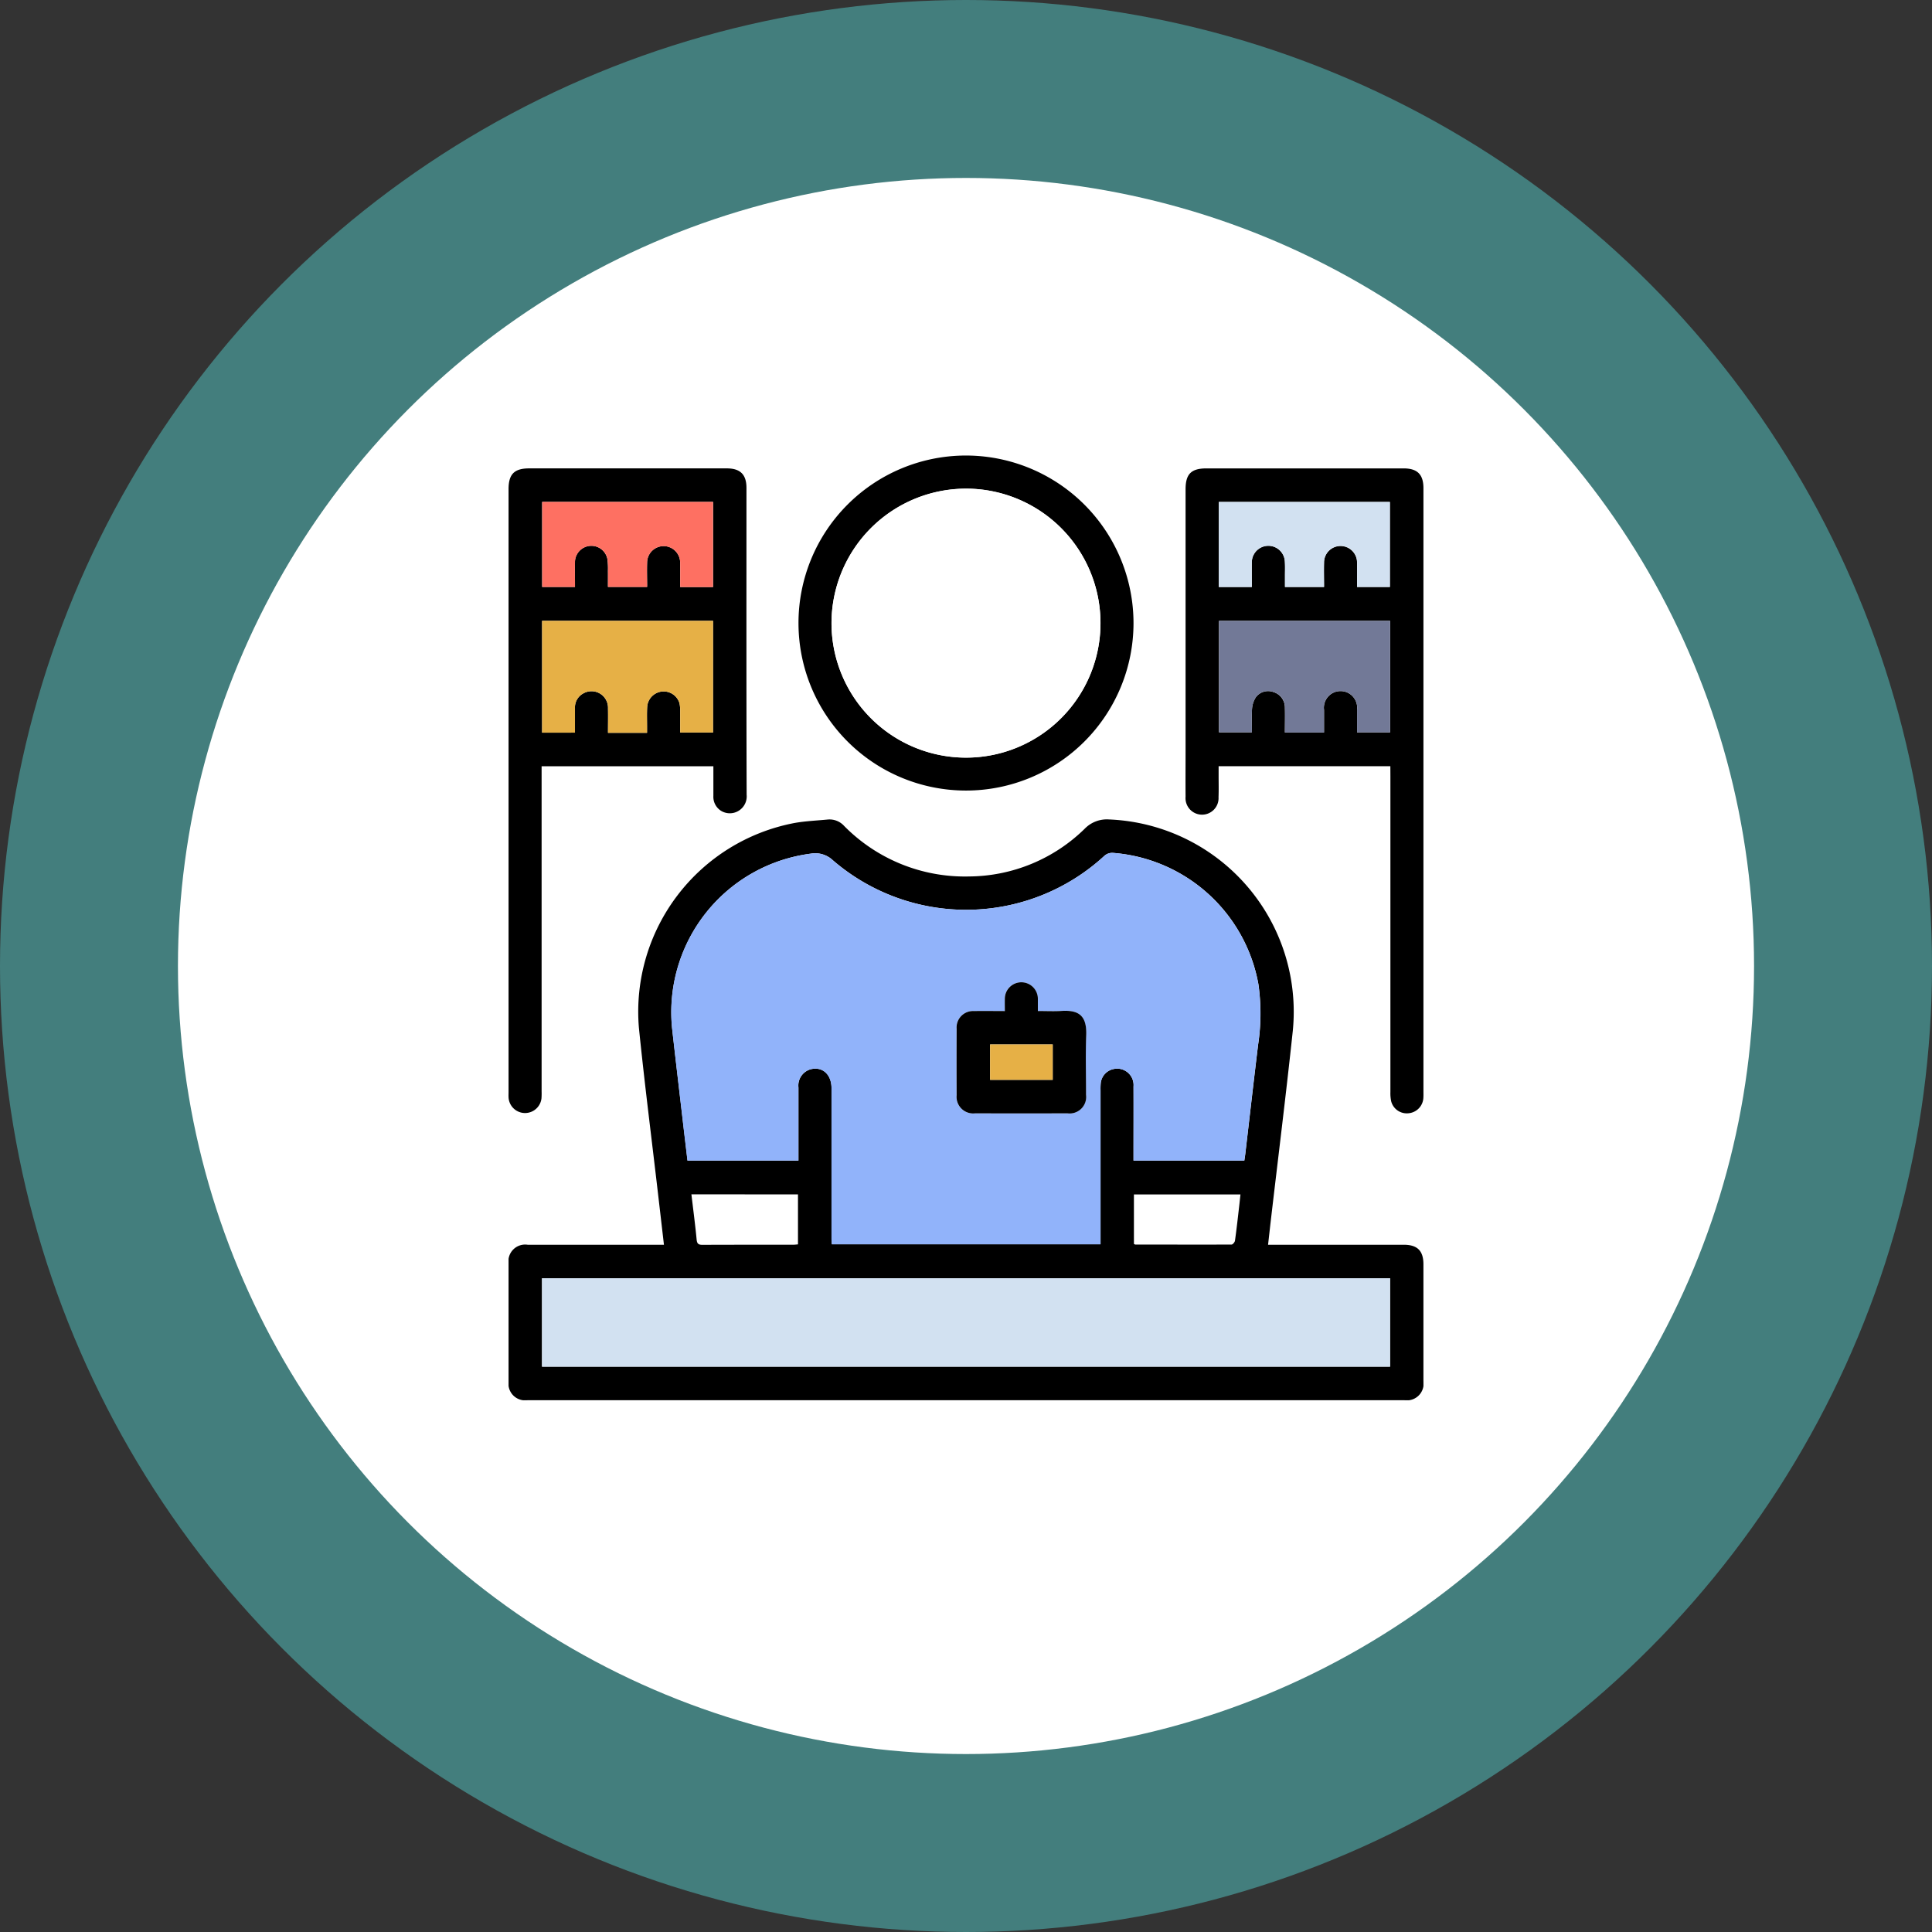 <svg xmlns="http://www.w3.org/2000/svg" xmlns:xlink="http://www.w3.org/1999/xlink" width="152" height="152" viewBox="0 0 152 152">
  <rect x="0" y="0" width="152" height="152" fill="#333333" stroke="none"/>
  <defs>
    <clipPath id="clip-path">
      <rect id="Rectángulo_361321" data-name="Rectángulo 361321" width="71.979" height="74.325" fill="none"/>
    </clipPath>
  </defs>
  <g id="Grupo_1025441" data-name="Grupo 1025441" transform="translate(7.173 7)">
    <g id="Grupo_1020472" data-name="Grupo 1020472">
      <circle id="Elipse_8460" data-name="Elipse 8460" cx="76" cy="76" r="76" transform="translate(-7.173 -7)" fill="#57dbd8" opacity="0.45"/>
      <circle id="Elipse_8461" data-name="Elipse 8461" cx="62" cy="62" r="62" transform="translate(6.827 7)" fill="#fff"/>
      <g id="Grupo_1025456" data-name="Grupo 1025456" transform="translate(32.838 28.84)">
        <g id="Grupo_1025455" data-name="Grupo 1025455" clip-path="url(#clip-path)">
          <path id="Trazado_765674" data-name="Trazado 765674" d="M12.225,373.182l-.459-3.954c-.508-4.379-1.069-8.752-1.513-13.138A15.111,15.111,0,0,1,22.49,340c.867-.155,1.756-.19,2.635-.275a1.551,1.551,0,0,1,1.28.509,13.33,13.33,0,0,0,9.841,3.971,13.116,13.116,0,0,0,9.081-3.753,2.427,2.427,0,0,1,1.914-.732A15.146,15.146,0,0,1,61.7,356.348c-.534,5.025-1.161,10.041-1.746,15.06-.066.57-.127,1.14-.2,1.773H70.433c1.069,0,1.544.475,1.544,1.538q0,4.592,0,9.184a1.318,1.318,0,0,1-1.486,1.51H1.482A1.315,1.315,0,0,1,0,383.94q0-4.634,0-9.269a1.318,1.318,0,0,1,1.506-1.49q5.1,0,10.2,0Zm45.663-6.621c.03-.208.06-.387.081-.566.335-2.859.659-5.719,1.007-8.576a16.351,16.351,0,0,0,.019-4.74,12.607,12.607,0,0,0-11.4-10.326.928.928,0,0,0-.752.262,16.055,16.055,0,0,1-21.327.316,2.015,2.015,0,0,0-1.729-.522,12.58,12.58,0,0,0-10.92,13.726c.262,2.344.54,4.686.813,7.029.131,1.127.268,2.254.4,3.394h8.729c0-.49,0-.95,0-1.411q0-2.17,0-4.34a1.328,1.328,0,0,1,.979-1.438c.928-.223,1.626.428,1.625,1.5q-.006,5.92,0,11.839c0,.147.017.294.026.434H46.573v-.486q0-5.814,0-11.629a5.281,5.281,0,0,1,.014-.547,1.269,1.269,0,0,1,.991-1.12,1.292,1.292,0,0,1,1.59,1.369c.008,1.784,0,3.567,0,5.351v.478Zm11.466,9.255H2.632v6.957H69.353Zm-54.968-6.6c.144,1.225.3,2.392.411,3.562.033.329.15.411.466.41,2.371-.012,4.742-.006,7.113-.008.133,0,.266-.019.394-.028v-3.935Zm34.815,3.9c.057.027.082.049.107.049,2.525,0,5.05.012,7.575,0,.093,0,.252-.189.268-.306.126-.9.226-1.809.331-2.714.035-.3.064-.6.1-.924H49.2Z" transform="translate(0 -311.09)"/>
          <path id="Trazado_765675" data-name="Trazado 765675" d="M16.115,35.436H2.6V36q0,12.512,0,25.024a5.237,5.237,0,0,1-.011.547A1.3,1.3,0,0,1,0,61.489c-.007-.14,0-.281,0-.421Q0,37.35,0,13.632C0,12.454.451,12,1.626,12H17.171c1.06,0,1.546.482,1.546,1.538,0,8.046-.011,16.093.014,24.139a1.33,1.33,0,0,1-1.97,1.29,1.3,1.3,0,0,1-.647-1.2c0-.768,0-1.537,0-2.334M5.222,32.79c0-.674,0-1.3,0-1.932a1.245,1.245,0,0,1,.65-1.15,1.3,1.3,0,0,1,1.951,1.182c.013.625,0,1.251,0,1.915h3.07c0-.211,0-.363,0-.515,0-.505-.018-1.012.011-1.515a1.3,1.3,0,0,1,2.543-.3,2.844,2.844,0,0,1,.052.668c.007.542,0,1.084,0,1.637h2.586V23.993H2.64v8.8ZM16.089,14.638H2.643v6.688h2.58c0-.691-.016-1.349,0-2.006a1.289,1.289,0,0,1,2.553-.187,5.852,5.852,0,0,1,.042.922c.006.428,0,.855,0,1.268H10.9c0-.667-.02-1.3,0-1.929a1.3,1.3,0,1,1,2.6.039c.012.627,0,1.254,0,1.9h2.587Z" transform="translate(0 -10.99)"/>
          <path id="Trazado_765676" data-name="Trazado 765676" d="M648.12,35.435H634.609c0,.26,0,.506,0,.753,0,.562.014,1.124-.007,1.685a1.3,1.3,0,1,1-2.593-.035c-.01-1.18,0-2.359,0-3.539q0-10.322,0-20.644c0-1.209.439-1.648,1.648-1.649h15.5c1.09,0,1.566.476,1.566,1.561q0,23.719,0,47.438c0,.183.006.366-.007.547a1.28,1.28,0,0,1-1.163,1.188,1.266,1.266,0,0,1-1.368-.941,2.979,2.979,0,0,1-.061-.709q0-12.428,0-24.857ZM648.1,24H634.637v8.768h2.586c0-.643-.031-1.248.013-1.847a1.938,1.938,0,0,1,.289-.894,1.2,1.2,0,0,1,1.39-.427,1.268,1.268,0,0,1,.908,1.236c.018.641,0,1.282,0,1.948H642.9c0-.608,0-1.194,0-1.779a1.311,1.311,0,1,1,2.6,0c0,.585,0,1.17,0,1.77h2.6Zm-13.479-2.664h2.6c0-.652-.008-1.28,0-1.908a1.3,1.3,0,1,1,2.6-.066c.023.378.007.758.008,1.137,0,.275,0,.551,0,.835h3.07c0-.657-.016-1.286,0-1.915a1.3,1.3,0,1,1,2.6-.007c.01.64,0,1.28,0,1.921h2.581V14.648H634.623Z" transform="translate(-578.745 -10.995)"/>
          <path id="Trazado_765677" data-name="Trazado 765677" d="M297.044,13.187A13.179,13.179,0,1,1,283.816,0a13.192,13.192,0,0,1,13.228,13.186m-23.76-.017A10.581,10.581,0,1,0,283.931,2.607,10.608,10.608,0,0,0,273.284,13.17" transform="translate(-247.876 -0.001)"/>
          <path id="Trazado_765678" data-name="Trazado 765678" d="M196.872,395.16h-8.718v-.478c0-1.784.007-3.567,0-5.351a1.292,1.292,0,0,0-1.59-1.369,1.269,1.269,0,0,0-.991,1.12,5.3,5.3,0,0,0-.014.547q0,5.814,0,11.629v.486H164.415c-.009-.14-.026-.287-.026-.434q0-5.92,0-11.839c0-1.074-.7-1.726-1.625-1.5a1.328,1.328,0,0,0-.979,1.438q0,2.17,0,4.34c0,.46,0,.921,0,1.411h-8.728c-.136-1.14-.273-2.267-.4-3.394-.273-2.343-.551-4.685-.813-7.029a12.58,12.58,0,0,1,10.92-13.727,2.015,2.015,0,0,1,1.729.522,16.055,16.055,0,0,0,21.327-.316.927.927,0,0,1,.752-.262,12.607,12.607,0,0,1,11.4,10.326,16.345,16.345,0,0,1-.019,4.74c-.349,2.857-.672,5.717-1.007,8.576-.021.18-.051.359-.081.566m-18.845-11.769c-.838,0-1.635-.012-2.432,0a1.293,1.293,0,0,0-1.36,1.392q-.009,2.611,0,5.223a1.308,1.308,0,0,0,1.445,1.433q3.644,0,7.287,0a1.3,1.3,0,0,0,1.45-1.46c0-1.559-.047-3.119.014-4.675s-.6-2.006-1.94-1.923c-.61.038-1.225.006-1.865.006,0-.361,0-.655,0-.949a1.3,1.3,0,1,0-2.6-.023c-.009.306,0,.613,0,.973" transform="translate(-138.984 -339.689)" fill="#91b3fa"/>
          <rect id="Rectángulo_361319" data-name="Rectángulo 361319" width="66.722" height="6.957" transform="translate(2.632 64.725)" fill="#d2e1f1"/>
          <path id="Trazado_765681" data-name="Trazado 765681" d="M33.9,163.1H31.321v-8.8H44.77v8.786H42.184c0-.553,0-1.1,0-1.637a2.843,2.843,0,0,0-.052-.668,1.3,1.3,0,0,0-2.543.3c-.028.5-.009,1.01-.011,1.515,0,.152,0,.3,0,.515h-3.07c0-.664.01-1.29,0-1.915a1.3,1.3,0,0,0-1.951-1.182,1.245,1.245,0,0,0-.65,1.15c0,.629,0,1.258,0,1.932" transform="translate(-28.682 -141.296)" fill="#e6b046"/>
          <path id="Trazado_765682" data-name="Trazado 765682" d="M44.8,43.289v6.7H42.216c0-.648.009-1.275,0-1.9a1.3,1.3,0,1,0-2.6-.039c-.025.63,0,1.262,0,1.929H36.539c0-.412,0-.84,0-1.268a5.852,5.852,0,0,0-.042-.922,1.289,1.289,0,0,0-2.553.187c-.021.657,0,1.315,0,2.006h-2.58V43.289Z" transform="translate(-28.715 -39.641)" fill="#fe7062"/>
          <path id="Trazado_765683" data-name="Trazado 765683" d="M676.73,154.366v8.772h-2.6c0-.6,0-1.185,0-1.77a1.311,1.311,0,1,0-2.6,0c0,.585,0,1.171,0,1.779h-3.073c0-.665.014-1.307,0-1.948a1.268,1.268,0,0,0-.908-1.236,1.2,1.2,0,0,0-1.39.427,1.939,1.939,0,0,0-.289.894c-.044.6-.013,1.2-.013,1.847h-2.586v-8.768Z" transform="translate(-607.374 -141.358)" fill="#727997"/>
          <path id="Trazado_765684" data-name="Trazado 765684" d="M663.093,50.039V43.348h13.461v6.687h-2.581c0-.641.007-1.281,0-1.921a1.282,1.282,0,0,0-.924-1.262,1.3,1.3,0,0,0-1.672,1.269c-.02.628,0,1.258,0,1.915H668.3c0-.284,0-.559,0-.835,0-.379.015-.76-.008-1.137a1.3,1.3,0,1,0-2.6.066c-.011.628,0,1.256,0,1.908Z" transform="translate(-607.215 -39.695)" fill="#d2e1f1"/>
          <path id="Trazado_765685" data-name="Trazado 765685" d="M301.512,41.492a10.581,10.581,0,1,1,10.452,10.594,10.587,10.587,0,0,1-10.452-10.594" transform="translate(-276.104 -28.322)" fill="#fff"/>
          <path id="Trazado_765686" data-name="Trazado 765686" d="M422.066,493.323c0-.36-.008-.667,0-.973a1.3,1.3,0,1,1,2.6.023c0,.294,0,.588,0,.949.64,0,1.254.031,1.864-.006,1.339-.083,2,.353,1.94,1.923s-.011,3.117-.014,4.675a1.3,1.3,0,0,1-1.45,1.46q-3.644.006-7.287,0a1.308,1.308,0,0,1-1.445-1.433q-.011-2.612,0-5.223a1.293,1.293,0,0,1,1.36-1.392c.8-.016,1.594,0,2.432,0m-1.159,5.412h4.927v-2.782h-4.927Z" transform="translate(-383.023 -449.621)"/>
          <rect id="Rectángulo_361320" data-name="Rectángulo 361320" width="4.927" height="2.782" transform="translate(37.884 46.332)" fill="#e6b046"/>
        </g>
      </g>
    </g>
  </g>
</svg>
